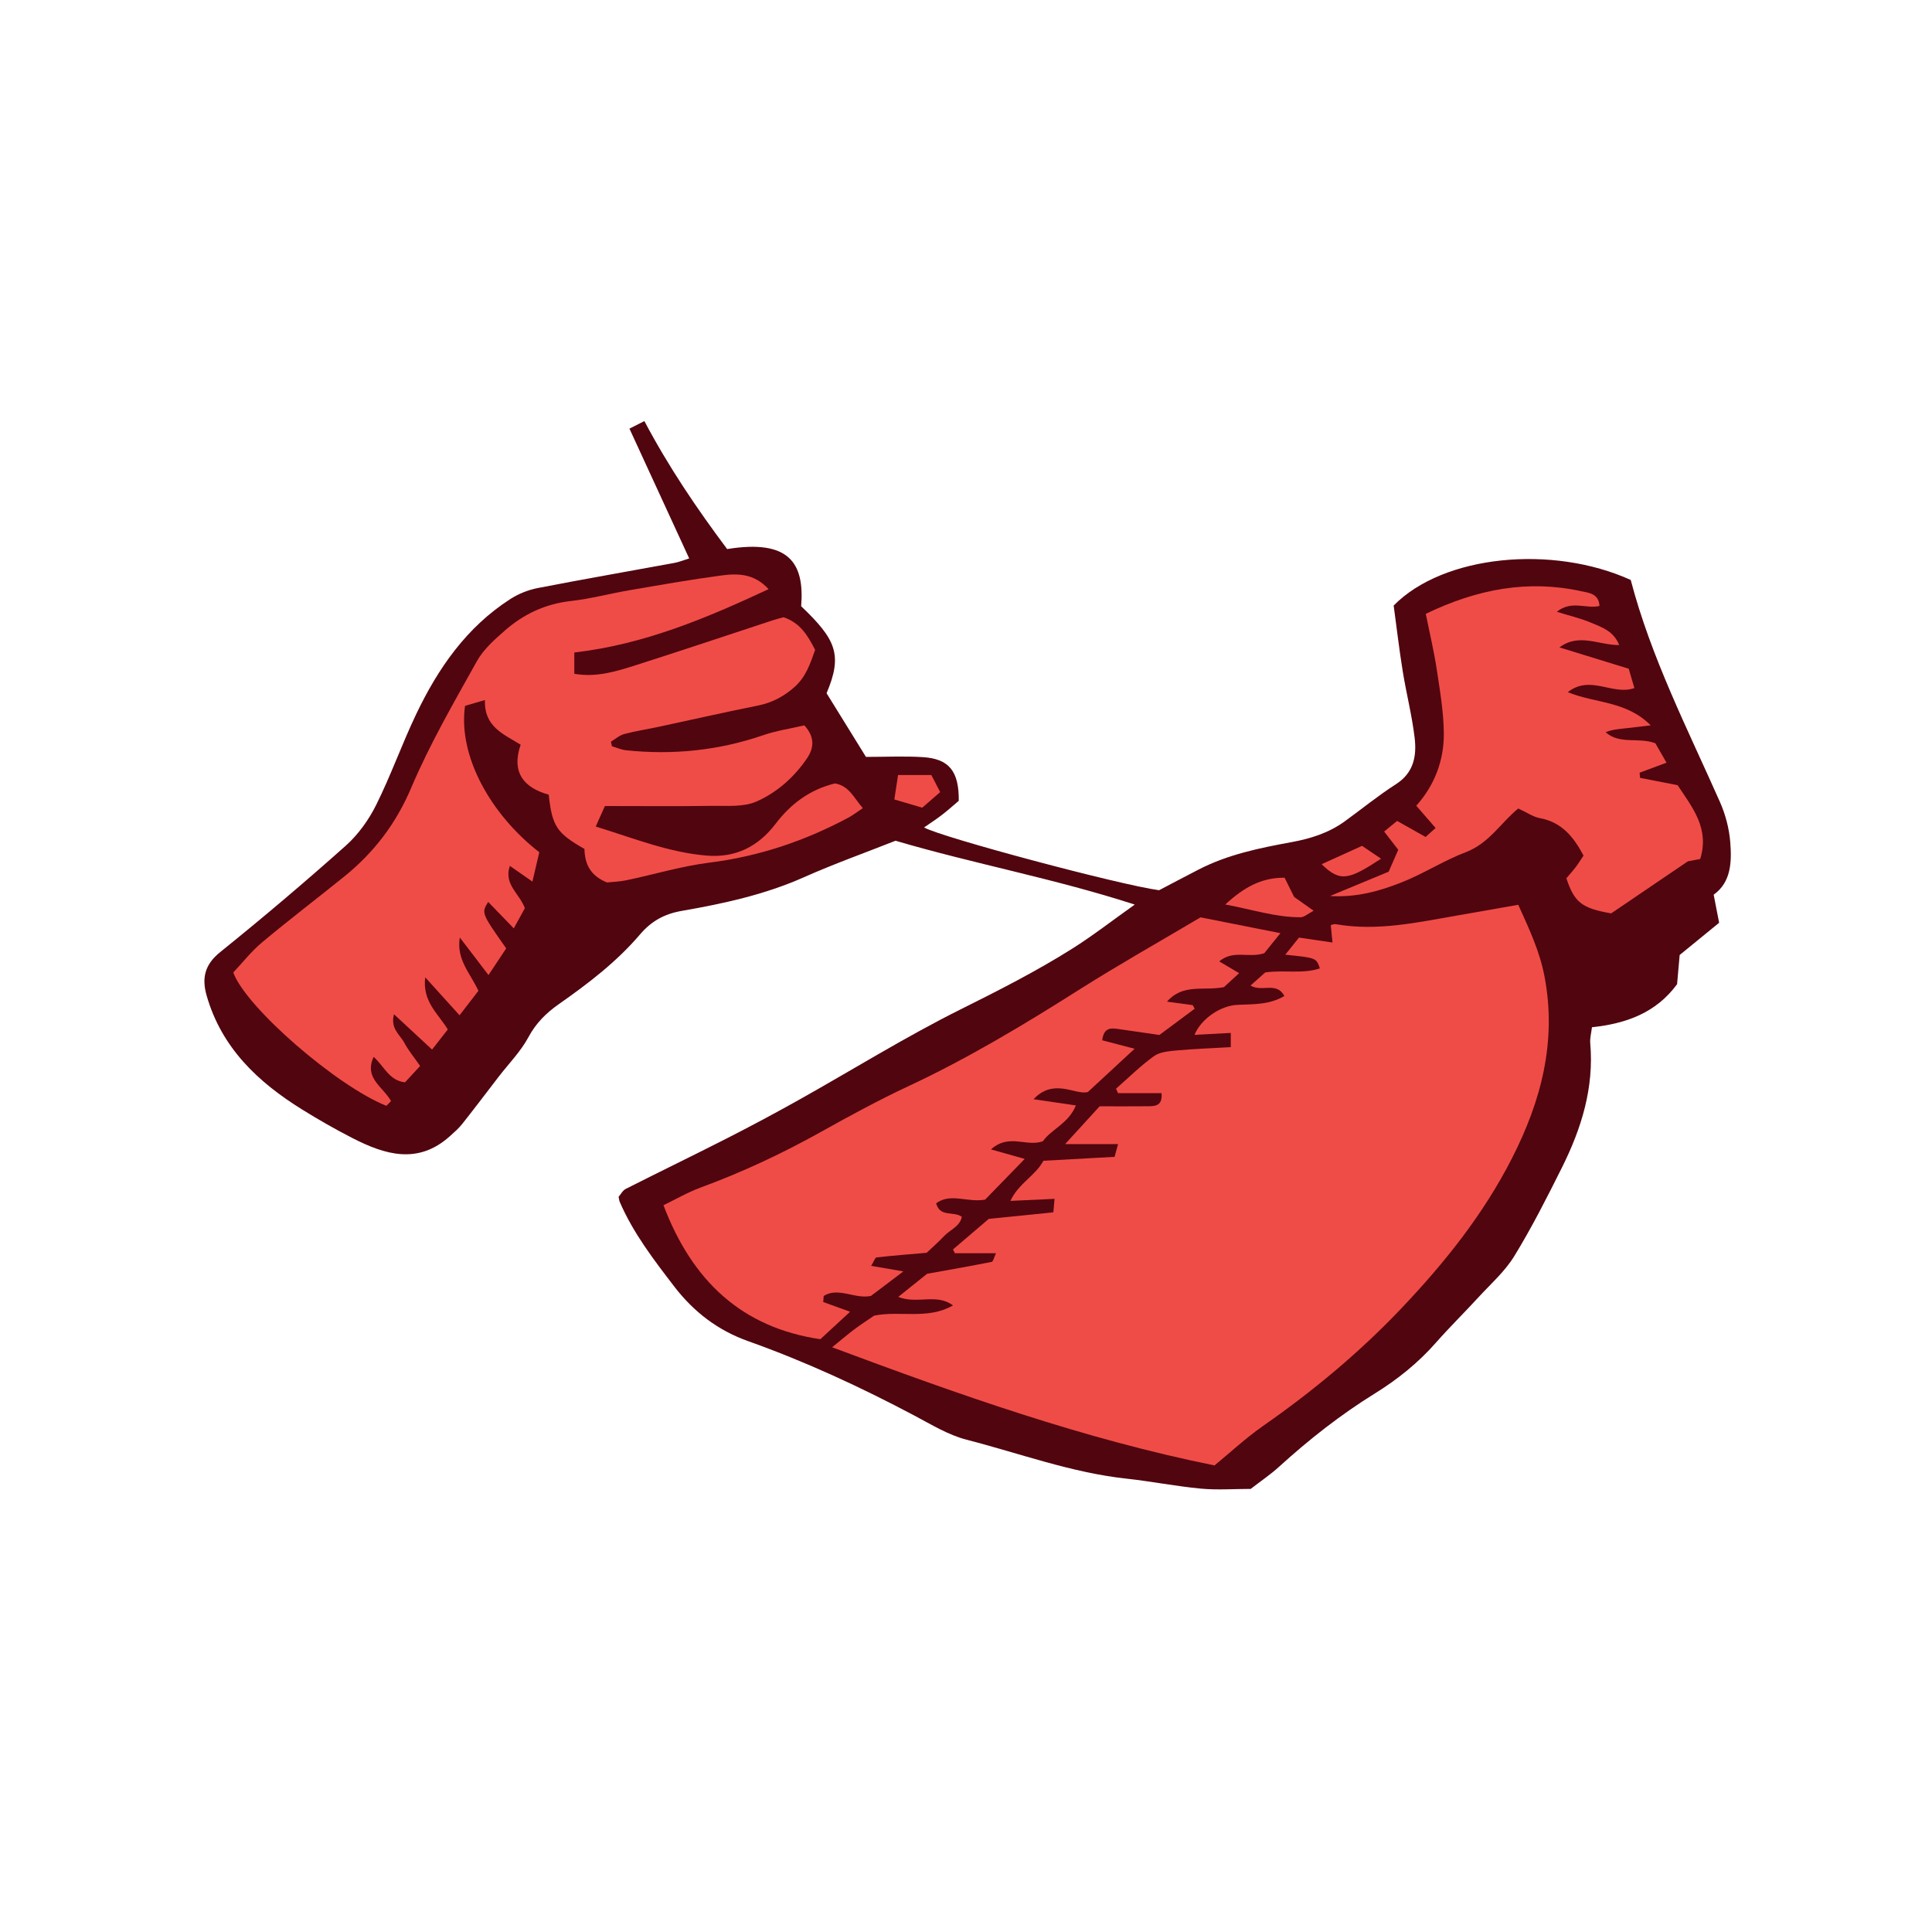 <svg version="1.1" id="svg" xmlns="http://www.w3.org/2000/svg" xmlns:xlink="http://www.w3.org/1999/xlink" x="0px" y="0px"
	 width="200px" height="200px" viewBox="0 0 200 200" enable-background="new 0 0 200 200" xml:space="preserve">
<path class="stroke" fill="#51050f"  d="M179.115,87.167c-0.114-1.406-0.496-2.857-1.068-4.15c-3.35-7.56-7.129-14.941-9.234-22.98
	c-8.109-3.68-19.396-2.588-24.541,2.648c0.3,2.199,0.567,4.503,0.936,6.79c0.371,2.297,0.954,4.564,1.232,6.87
	c0.227,1.875-0.064,3.638-1.926,4.831c-1.84,1.179-3.541,2.569-5.313,3.854c-1.644,1.19-3.51,1.782-5.495,2.146
	c-3.299,0.605-6.59,1.277-9.611,2.832c-1.451,0.747-2.892,1.511-4.107,2.148c-4.068-0.547-22.497-5.466-24.33-6.497
	c0.656-0.458,1.275-0.854,1.854-1.302c0.637-0.493,1.237-1.033,1.739-1.457c0.031-3.077-1.012-4.355-3.732-4.523
	c-1.891-0.118-3.795-0.023-5.875-0.023c-1.332-2.153-2.723-4.402-4.078-6.593c1.714-4.026,0.924-5.602-2.63-9.005
	c0.359-4.474-1.236-6.955-7.661-5.917c-3.104-4.142-6.048-8.482-8.57-13.249c-0.525,0.266-0.907,0.458-1.545,0.782
	c2.074,4.509,4.096,8.898,6.185,13.438c-0.542,0.166-1.037,0.371-1.552,0.466c-4.715,0.869-9.438,1.686-14.143,2.602
	c-0.98,0.191-1.98,0.595-2.822,1.135c-4.524,2.908-7.475,7.161-9.742,11.91c-1.475,3.085-2.616,6.333-4.139,9.391
	c-0.773,1.555-1.86,3.077-3.15,4.228c-4.24,3.781-8.58,7.456-13.004,11.02c-1.609,1.297-1.919,2.696-1.401,4.505
	c1.548,5.406,5.317,8.96,9.905,11.803c1.686,1.044,3.411,2.033,5.175,2.937c3.375,1.73,6.781,2.782,10.088-0.178
	c0.456-0.408,0.925-0.817,1.302-1.294c1.275-1.609,2.51-3.25,3.762-4.876c1.045-1.356,2.283-2.607,3.081-4.095
	c0.784-1.464,1.853-2.51,3.151-3.42c3.034-2.126,5.979-4.375,8.391-7.204c1.185-1.391,2.529-2.132,4.326-2.445
	c4.314-0.751,8.586-1.676,12.636-3.477c3.12-1.388,6.345-2.539,9.497-3.785c8.147,2.398,16.41,3.904,24.764,6.609
	c-2.349,1.667-4.336,3.217-6.457,4.554c-3.703,2.334-7.596,4.313-11.521,6.269c-5.748,2.863-11.221,6.274-16.832,9.416
	c-2.443,1.369-4.916,2.688-7.412,3.961c-3.475,1.771-6.987,3.467-10.467,5.23c-0.326,0.166-0.529,0.578-0.745,0.825
	c0.054,0.248,0.062,0.389,0.115,0.512c1.394,3.235,3.517,5.992,5.643,8.766c2.025,2.641,4.526,4.547,7.646,5.658
	c5.946,2.118,11.655,4.758,17.228,7.713c1.752,0.929,3.506,2.007,5.394,2.493c5.489,1.412,10.839,3.407,16.525,4.027
	c2.579,0.281,5.134,0.791,7.716,1.035c1.693,0.16,3.414,0.03,5.169,0.03c1.017-0.789,2.039-1.478,2.942-2.299
	c3.094-2.813,6.363-5.385,9.924-7.589c2.34-1.448,4.465-3.158,6.295-5.236c1.402-1.592,2.918-3.082,4.354-4.646
	c1.296-1.413,2.786-2.719,3.772-4.329c1.817-2.966,3.395-6.086,4.95-9.204c2.009-4.028,3.316-8.244,2.912-12.84
	c-0.045-0.514,0.107-1.045,0.178-1.648c3.559-0.377,6.643-1.499,8.812-4.457c0.082-0.931,0.166-1.883,0.267-3.021
	c1.228-1.002,2.547-2.08,4.086-3.337c-0.162-0.833-0.351-1.801-0.566-2.906C179.213,91.324,179.279,89.218,179.115,87.167z"/>
<path fill-rule="evenodd" clip-rule="evenodd" fill="#f04c47" class="fill" d="M98.652,135.137c-1.683-1.282-3.689-0.099-5.666-0.881
	c1.189-0.953,2.222-1.78,2.986-2.393c2.436-0.439,4.568-0.812,6.691-1.234c0.147-0.029,0.223-0.427,0.446-0.894
	c-1.554,0-2.903,0-4.253,0c-0.068-0.131-0.136-0.262-0.203-0.393c1.268-1.082,2.535-2.164,3.708-3.165
	c2.306-0.234,4.47-0.454,6.683-0.677c0.045-0.508,0.073-0.828,0.123-1.397c-1.51,0.07-2.91,0.136-4.569,0.213
	c0.851-1.829,2.589-2.601,3.415-4.154c2.512-0.138,4.89-0.269,7.371-0.406c0.111-0.409,0.209-0.771,0.357-1.317
	c-1.742,0-3.344,0-5.483,0c1.382-1.512,2.444-2.673,3.579-3.916c1.71,0,3.42,0.013,5.13-0.006c0.716-0.007,1.394-0.126,1.274-1.355
	c-1.498,0-3,0-4.503,0c-0.069-0.153-0.138-0.307-0.208-0.46c1.295-1.134,2.523-2.357,3.912-3.36
	c0.605-0.438,1.529-0.523,2.323-0.597c1.833-0.168,3.677-0.231,5.646-0.345c0-0.551,0-0.972,0-1.471
	c-1.283,0.066-2.49,0.129-3.754,0.195c0.682-1.655,2.672-3.013,4.425-3.102c1.617-0.083,3.271,0.026,4.878-0.916
	c-0.822-1.534-2.315-0.362-3.506-1.085c0.597-0.53,1.125-1,1.526-1.357c1.999-0.276,3.862,0.181,5.657-0.419
	c-0.378-1.092-0.378-1.092-3.586-1.415c0.536-0.668,0.972-1.211,1.424-1.773c1.16,0.171,2.204,0.325,3.465,0.511
	c-0.075-0.764-0.125-1.267-0.178-1.804c0.133-0.025,0.339-0.124,0.523-0.092c4.279,0.746,8.438-0.182,12.609-0.908
	c2.019-0.351,4.035-0.708,6.275-1.102c1.09,2.407,2.217,4.785,2.719,7.419c1.279,6.712-0.338,12.883-3.375,18.834
	c-2.957,5.795-6.943,10.78-11.404,15.483c-4.365,4.604-9.185,8.604-14.369,12.223c-1.787,1.248-3.396,2.751-5.014,4.079
	c-13.521-2.737-26.322-7.281-39.584-12.232c0.938-0.761,1.604-1.333,2.304-1.859c0.654-0.492,1.347-0.934,2.044-1.414
	C93.157,135.645,96.029,136.646,98.652,135.137z"/>
<path fill-rule="evenodd" clip-rule="evenodd" fill="#f04c47" class="fill" d="M44.016,101.17c-0.301,2.551,1.346,3.75,2.338,5.401
	c-0.502,0.641-0.992,1.268-1.627,2.079c-1.331-1.235-2.545-2.36-3.943-3.657c-0.397,1.506,0.627,2.119,1.059,2.936
	c0.438,0.831,1.057,1.566,1.649,2.419c-0.565,0.612-1.067,1.156-1.563,1.693c-1.635-0.165-2.145-1.65-3.248-2.634
	c-1.022,2.196,0.947,3.074,1.802,4.576c-0.194,0.195-0.376,0.378-0.487,0.491c-5.139-2.05-14.514-10.164-15.848-13.799
	c0.923-0.979,1.848-2.172,2.978-3.118c2.782-2.328,5.673-4.526,8.495-6.806c3.079-2.486,5.367-5.467,6.951-9.205
	c1.914-4.516,4.4-8.799,6.793-13.097c0.678-1.217,1.815-2.227,2.888-3.167c1.941-1.702,4.187-2.766,6.82-3.062
	c2.034-0.228,4.033-0.768,6.057-1.114c3.166-0.542,6.331-1.103,9.513-1.529c1.674-0.225,3.402-0.244,4.921,1.411
	c-6.531,3.052-12.962,5.737-20.112,6.557c0,0.808,0,1.454,0,2.207c2.269,0.392,4.299-0.236,6.296-0.87
	c4.762-1.514,9.497-3.109,14.245-4.667c0.387-0.126,0.781-0.224,1.113-0.318c1.73,0.568,2.527,1.911,3.275,3.378
	c-0.496,1.398-0.947,2.801-2.144,3.854c-1.11,0.977-2.323,1.621-3.788,1.914c-3.416,0.682-6.814,1.458-10.221,2.188
	c-1.202,0.257-2.422,0.44-3.607,0.755c-0.495,0.132-0.922,0.521-1.381,0.794c0.037,0.159,0.073,0.316,0.109,0.475
	c0.492,0.142,0.977,0.363,1.479,0.415c4.83,0.501,9.549,0.026,14.164-1.558c1.4-0.481,2.891-0.699,4.275-1.022
	c1.119,1.235,0.982,2.354,0.289,3.386c-1.325,1.97-3.127,3.562-5.238,4.495c-1.354,0.599-3.086,0.428-4.65,0.452
	c-3.625,0.054-7.252,0.017-11.049,0.017c-0.309,0.687-0.588,1.31-0.951,2.122c3.965,1.225,7.568,2.686,11.491,3.009
	c3,0.248,5.341-0.945,7.121-3.281c1.585-2.083,3.557-3.551,6.152-4.189c1.457,0.235,1.958,1.487,2.888,2.558
	c-0.624,0.413-1.044,0.742-1.507,0.99c-4.505,2.406-9.247,4.006-14.352,4.647c-2.904,0.365-5.745,1.226-8.622,1.828
	c-0.726,0.152-1.48,0.17-2.004,0.227c-1.771-0.71-2.301-1.973-2.334-3.47c-2.874-1.641-3.339-2.339-3.699-5.617
	c-2.563-0.709-3.898-2.301-2.904-5.173c-1.763-1.097-3.791-1.836-3.699-4.624c-0.873,0.256-1.514,0.444-2.061,0.604
	c-0.736,5.237,2.697,11.277,7.689,15.153c-0.195,0.834-0.418,1.786-0.712,3.038c-0.876-0.611-1.505-1.049-2.337-1.628
	c-0.656,1.914,0.996,2.863,1.555,4.378c-0.286,0.521-0.635,1.155-1.148,2.092c-1-1.033-1.817-1.879-2.648-2.738
	c-0.712,1.149-0.712,1.149,1.864,4.811c-0.509,0.768-1.06,1.596-1.833,2.76c-1.069-1.4-1.949-2.553-2.972-3.891
	c-0.372,2.307,1.101,3.717,1.929,5.523c-0.561,0.727-1.168,1.515-1.953,2.532C46.359,103.759,45.306,102.595,44.016,101.17z"/>
<path fill-rule="evenodd" clip-rule="evenodd" fill="#f04c47" class="fill" d="M123.672,104.425c-1.232,0.915-2.465,1.831-3.652,2.714
	c-1.514-0.22-2.863-0.417-4.213-0.61c-0.764-0.109-1.531-0.216-1.708,1.16c1.073,0.281,2.149,0.563,3.354,0.878
	c-1.54,1.426-2.977,2.756-4.833,4.474c-1.286,0.369-3.497-1.504-5.632,0.75c1.652,0.243,2.941,0.432,4.387,0.644
	c-0.764,1.882-2.557,2.468-3.411,3.702c-1.703,0.633-3.487-0.848-5.378,0.848c1.299,0.366,2.207,0.622,3.492,0.985
	c-1.568,1.613-2.922,3.006-4.097,4.214c-1.87,0.331-3.537-0.732-5.073,0.379c0.398,1.482,1.793,0.782,2.662,1.399
	c-0.203,1.009-1.213,1.335-1.824,1.984c-0.609,0.645-1.281,1.229-1.824,1.743c-1.82,0.158-3.505,0.289-5.184,0.477
	c-0.151,0.017-0.263,0.4-0.553,0.875c1.106,0.19,2.006,0.346,3.333,0.574c-1.309,0.989-2.361,1.786-3.353,2.535
	c-1.662,0.367-3.373-0.956-4.895,0.006c-0.017,0.209-0.033,0.418-0.05,0.627c0.868,0.314,1.735,0.63,2.78,1.009
	c-1.088,1.005-2.117,1.956-3.076,2.842c-8.15-1.204-13.277-6.054-16.24-13.871c1.277-0.616,2.506-1.335,3.82-1.819
	c4.312-1.586,8.452-3.521,12.465-5.762c2.984-1.665,5.994-3.303,9.088-4.749c6.155-2.876,11.948-6.362,17.677-9.991
	c4.042-2.561,8.217-4.91,12.545-7.479c2.534,0.502,5.2,1.03,8.272,1.639c-0.747,0.925-1.305,1.616-1.674,2.073
	c-1.641,0.539-3.178-0.389-4.666,0.846c0.762,0.45,1.299,0.767,2.064,1.219c-0.629,0.577-1.194,1.098-1.576,1.449
	c-2.138,0.409-4.227-0.399-5.89,1.499c0.888,0.121,1.776,0.241,2.663,0.362C123.541,104.174,123.606,104.299,123.672,104.425z"/>
<path fill-rule="evenodd" clip-rule="evenodd" fill="#f04c47" class="fill" d="M147.596,63.545c5.365-2.584,10.578-3.543,16.081-2.346
	c0.782,0.17,1.827,0.234,1.903,1.53c-1.388,0.334-2.895-0.631-4.419,0.603c1.345,0.419,2.505,0.685,3.581,1.145
	c1.075,0.459,2.299,0.838,2.877,2.3c-2.127,0.014-4.139-1.278-6.188,0.241c2.543,0.783,4.869,1.499,7.176,2.21
	c0.223,0.764,0.392,1.34,0.584,2c-2.229,0.806-4.549-1.424-6.895,0.425c2.849,1.174,6.031,0.877,8.584,3.436
	c-1.171,0.138-1.885,0.228-2.6,0.303c-0.689,0.073-1.381,0.131-2.075,0.406c1.495,1.312,3.389,0.485,5.157,1.143
	c0.341,0.594,0.739,1.287,1.156,2.012c-1.021,0.38-1.902,0.708-2.783,1.036c0.013,0.177,0.025,0.355,0.039,0.533
	c1.291,0.252,2.582,0.505,3.892,0.761c1.538,2.318,3.322,4.479,2.341,7.636c-0.592,0.113-1.17,0.223-1.278,0.244
	c-2.962,2.011-5.556,3.771-7.942,5.39c-3.051-0.53-3.806-1.141-4.635-3.634c0.295-0.351,0.652-0.745,0.974-1.167
	c0.282-0.37,0.524-0.772,0.8-1.184c-1.027-1.941-2.261-3.461-4.525-3.877c-0.689-0.127-1.32-0.578-2.229-0.997
	c-1.738,1.392-3.006,3.6-5.41,4.513c-2.294,0.871-4.396,2.239-6.68,3.14c-2.25,0.888-4.605,1.569-7.399,1.408
	c2.229-0.924,4.158-1.725,6.073-2.519c0.34-0.779,0.637-1.457,0.991-2.269c-0.456-0.589-0.901-1.164-1.459-1.886
	c0.395-0.323,0.835-0.684,1.341-1.099c1.005,0.565,1.941,1.092,2.949,1.66c0.318-0.285,0.6-0.538,1.037-0.93
	c-0.676-0.777-1.283-1.477-2.001-2.303c1.873-2.092,2.866-4.65,2.851-7.446c-0.013-2.236-0.402-4.479-0.738-6.702
	C148.442,67.382,147.995,65.529,147.596,63.545z"/>
<path fill-rule="evenodd" clip-rule="evenodd" fill="#f04c47" class="fill" d="M126.842,93.634c1.914-1.767,3.734-2.797,6.139-2.771
	c0.34,0.683,0.664,1.336,0.987,1.987c0.608,0.431,1.202,0.851,2.017,1.428c-0.592,0.308-0.973,0.676-1.355,0.677
	C132.055,94.962,129.632,94.151,126.842,93.634z"/>
<path fill-rule="evenodd" clip-rule="evenodd" fill="#f04c47" class="fill" d="M96.412,80.229c0.354,0.684,0.597,1.154,0.914,1.769
	c-0.588,0.511-1.137,0.987-1.857,1.612c-0.89-0.262-1.818-0.536-2.887-0.851c0.148-0.976,0.256-1.678,0.385-2.529
	C94.172,80.229,95.217,80.229,96.412,80.229z"/>
<path fill-rule="evenodd" clip-rule="evenodd" fill="#f04c47" class="fill" d="M142.965,88.893c-3.279,2.135-4.199,2.497-6.146,0.566
	c1.406-0.639,2.711-1.231,4.177-1.897C141.576,87.954,142.164,88.352,142.965,88.893z"/>
</svg>
